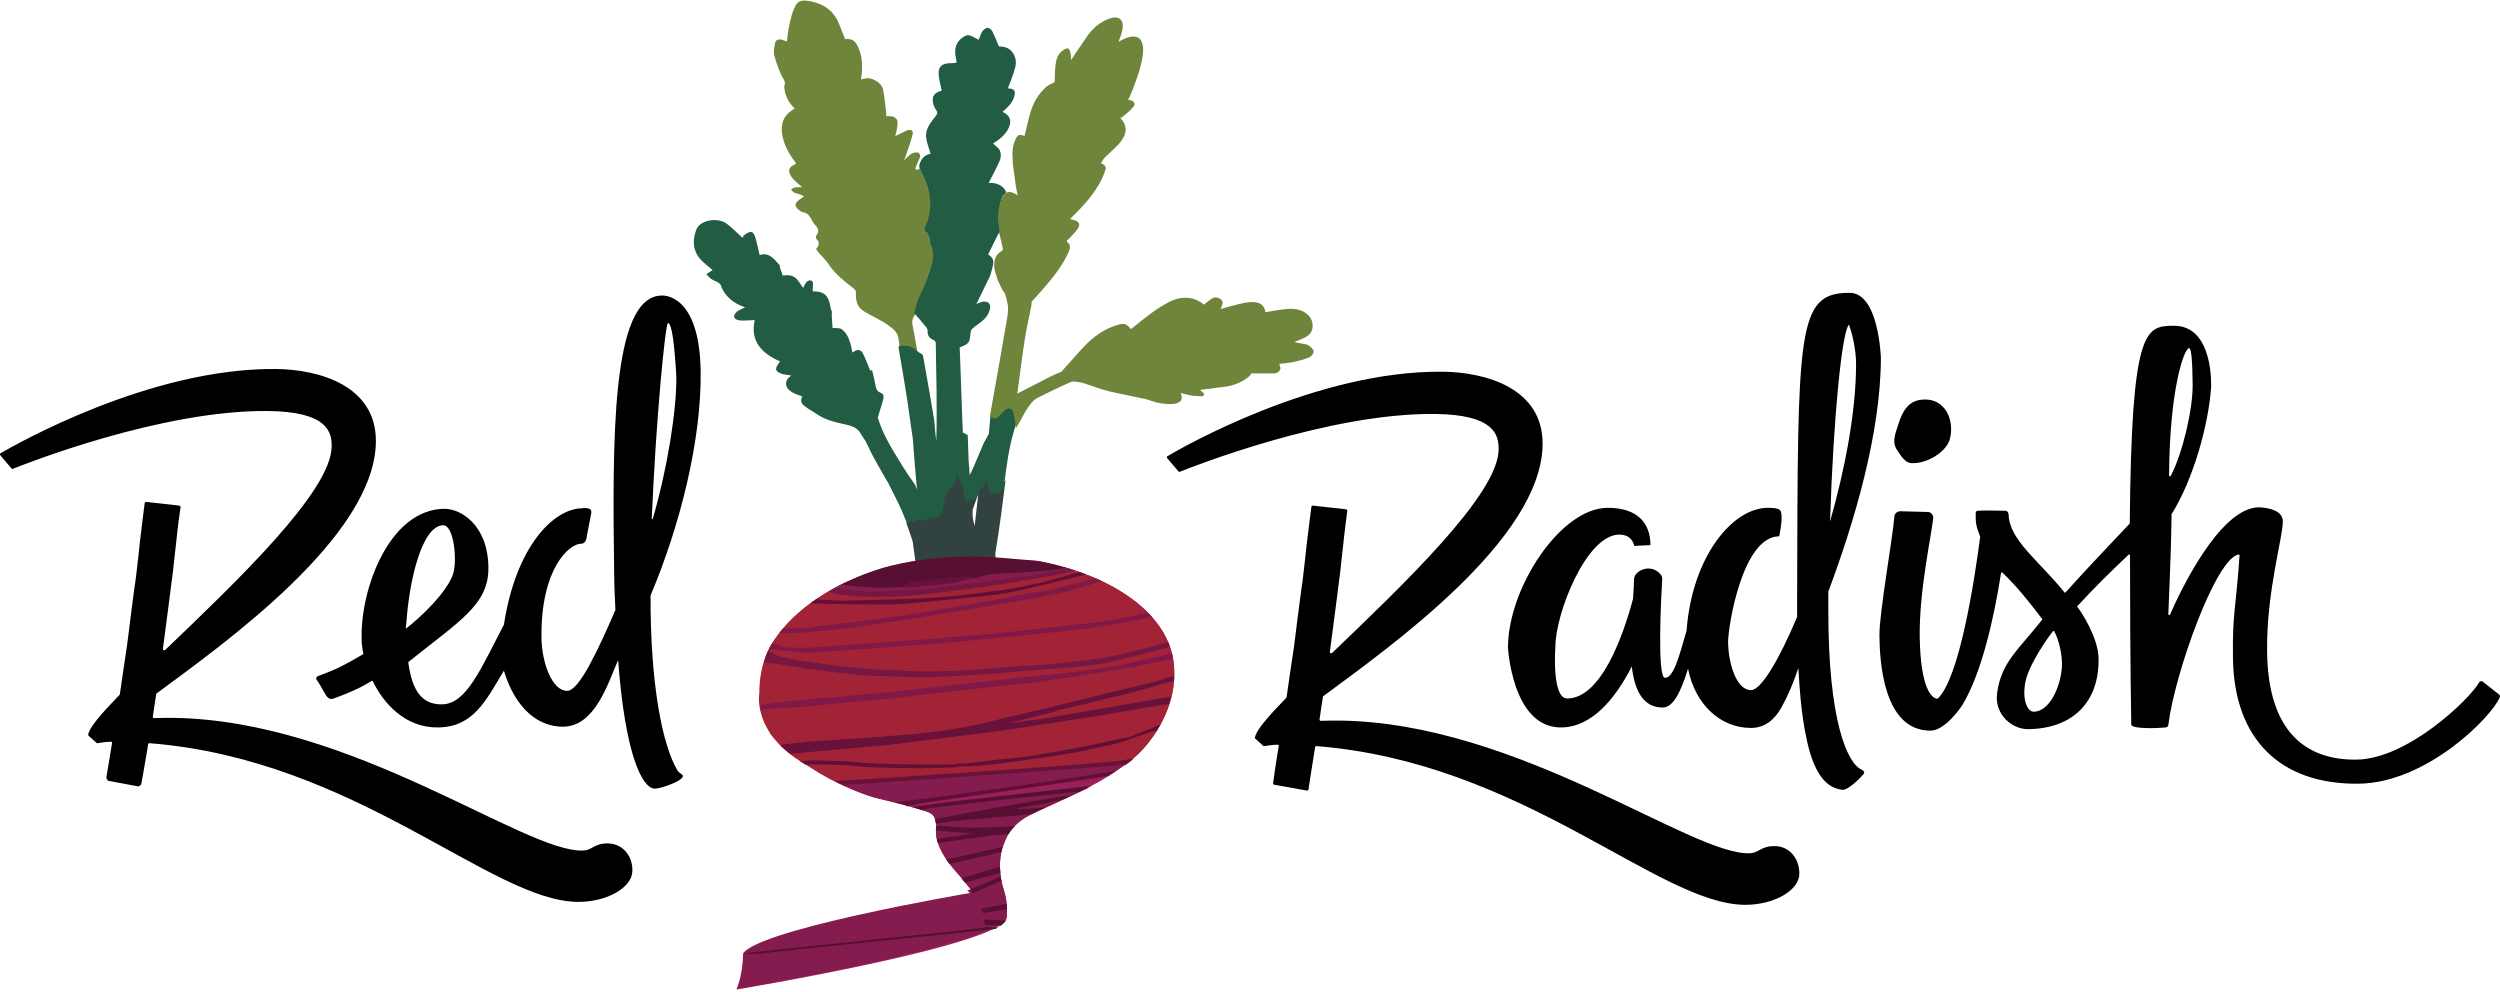 <svg id="Layer_1" xmlns="http://www.w3.org/2000/svg" xmlns:xlink="http://www.w3.org/1999/xlink" viewBox="0 0 1017.6 403.8"><style>.st0{fill:#1c8153}.st1{fill:#1a945b}.st2{fill:#199358}.st3{fill:#1d8857}.st4{fill:#3b313b}.st5{fill:#2d4c43}.st6{fill:#1b754c}.st7{fill:#6e853b}.st8{fill:#324240}.st9{fill:#225c43}.st10,.st11,.st12,.st13,.st14{clip-path:url(#SVGID_2_);fill:#9c1f5d}.st11,.st12,.st13,.st14{fill:#a32336}.st12,.st13,.st14{fill:#841c50}.st13,.st14{fill:#571032}.st14{fill:#68113b}.st15,.st16,.st17,.st18,.st19{clip-path:url(#SVGID_2_);fill:#620f37}.st16,.st17,.st18,.st19{fill:#6f1440}.st17,.st18,.st19{fill:#801947}.st18,.st19{fill:#741742}.st19{fill:#aa2265}</style><path d="M777.8 188.5c6.4.5 14.6-4.6 15.9-9.9 2-7.9-2.2-17-11.6-15.9-5.6.6-7.8 5-9.4 10-1.1 3.6-2.8 7.2-.5 10.5 1.3 2 3.2 5.1 5.6 5.3M247.5 343.3c-5.7-.1-6.3 2.8-10.2 2.9-23.7 1-94-53.2-167.1-54-2.2 0-4.9 0-7.5.1-.3 0-.6-.3-.5-.6.3-1.8.5-3.6.8-5.4.2-1.2.4-2.5.6-3.8 0-.1.1-.3.2-.3 27.2-20.1 88.7-63.7 89.2-102.3.3-23.1-23.4-29.5-40.5-29.7C61 149.6 6.1 181.1.2 184.5c-.3.2-.3.5-.1.8l4.6 5.4c.1.2.4.2.6.1 4.8-1.9 60.4-24 103.9-23.5 24 .3 25.9 8.4 25.8 14.5-.2 18.3-38.8 55-67.8 82.8-.3.3-.9 0-.9-.4 1-7.6 2-15.1 2.9-22.2.4-3.5.9-7 1.3-10.2.3-3.2.7-6.3 1-9.1 1-9.6 1.7-14.4 2-16.3 0-.3-.2-.5-.5-.6l-13.5-1.5c-.3 0-.5.2-.6.4-.2 1.9-.9 6.7-2 16.3-.3 2.8-.6 5.9-1 9.1-.3 3.2-.8 6.6-1.3 10.1-.9 7-1.9 14.4-2.8 21.9-1 6.9-2.1 13.8-3 20.4 0 .1-.1.2-.1.3-7.5 7.7-12.5 13.5-12.8 16.3 0 .2 0 .3.2.4l3.2 2.9c.1.1.3.2.4.1.7-.1 2.8-.5 5.4-.6.3 0 .6.3.5.6 0 .2-.1.4-.1.6-1.6 9.5-1.9 11.5-2.2 13.4 0 .3.5 1.2.7 1.3l12.3 2.3c.3 0 1.1-.6 1.2-.9.3-1.9.8-4.1 2.4-13.7.1-.8.3-1.7.4-2.6 0-.3.3-.4.5-.4 84 6.6 138.9 64.2 174.3 64.6 12.2.1 22.2-6 22.3-12.5.2-6.5-4.2-11.2-9.9-11.3M722.4 344.4c-5.7-.1-6.3 2.8-10.2 2.9-23.7 1-94-53.2-167.1-54-2.2 0-4.9 0-7.5.1-.3 0-.6-.3-.5-.6.3-1.8.5-3.6.8-5.4.2-1.2.4-2.5.6-3.8 0-.1.1-.3.2-.3 27.2-20.1 88.7-63.7 89.2-102.3.3-23.1-23.4-29.5-40.5-29.7-51.5-.6-106.4 30.9-112.2 34.4-.3.2-.3.5-.1.8l4.6 5.4c.1.2.4.2.6.1 4.8-1.9 60.4-24 103.9-23.5 24 .3 25.9 8.4 25.8 14.5-.2 18.3-38.8 55-67.8 82.8-.4.3-.9 0-.9-.4 1-7.6 2-15.1 2.9-22.2.4-3.5.9-7 1.3-10.2.3-3.2.7-6.3 1-9.1 1-9.6 1.7-14.1 1.9-16 0-.3-.2-.5-.5-.6l-13.5-1.5c-.3 0-.5.2-.6.4-.2 1.9-.9 6.4-2 16-.3 2.8-.6 5.9-1 9.1-.3 3.2-.8 6.6-1.3 10.1-.9 7-1.9 14.4-2.8 21.9-1 6.9-2.1 13.8-3 20.4 0 .1-.1.2-.1.3-7.5 7.7-12.5 13.5-12.8 16.3 0 .2 0 .3.2.4l3.2 2.9c.1.1.3.2.4.1.7-.1 2.8-.5 5.4-.6.3 0 .6.3.5.6 0 .2-.1.4-.1.6-1.6 9.5-1.9 12.7-2.2 14.5 0 .3.1.5.4.6l13.4 2.4c.3 0 .5-.1.6-.4.3-1.9.7-5.1 2.3-14.7.1-.8.3-1.7.4-2.6 0-.3.3-.4.5-.4 84 6.6 138.9 64.2 174.3 64.6 12.2.1 22.2-6 22.3-12.5.1-6.6-4.3-11.4-10-11.4"/><path d="M271.9 131.5c2.3-.3 3.3 20.3 3.4 21.8v.2c.1 13.4-3.5 36.7-9.6 57.7-.1.2-.4.2-.4-.1 1.7-40.4 5.5-79.4 6.6-79.6m-91.5 82.3c4.4-.1 5.9 14.9 3.9 20.2-2.7 7.3-12.6 16.9-19.1 21.9-.1.1.2-2.1.2-2.2 1.1-17.1 6.3-39.8 15-39.9m104.8-62.5c-.4-32.5-15.9-31-15.9-31-20.7.3-20 59.6-19.3 114.4.1 6.1.3 8.3.5 13.6-7.1 16.4-14.8 32.9-19.6 32.9-6.1.1-10.4-11.3-10.5-21.8-.3-27.8 11.2-38.1 16.2-38.1 2 0 2.2-2.6 2.3-3.3l1.6-8.2c.4-1.9.6-3.1-3.1-3-.2 0-.4.1-.6.1-11.3.2-26.7 15.1-31.7 47.4-9.3 17.7-15.2 32.3-25.2 32.4-8.3.1-12.2-5.7-13.7-17.1 0-.1 0-.1.1-.2 20.7-16.6 32.7-23.3 32.5-38.4-.2-17.7-11.6-24-18-23.9-22.2.3-33.9 32.2-33.6 52.2 0 2.8.1 3.7.7 6.8 0 .1 0 .1-.1.2-7.4 4.3-10.6 6.1-18.4 8.9-.6.2-.9 1-.5 1.5 2.5 3.6 3.5 6.6 4.9 7.5.5.3 1.2.4 1.8.2 6.5-2.4 10.2-3.9 15.8-7.3.1 0 .2 0 .3.1 4.2 8.8 13.1 19.1 26.6 18.9 14.4-.2 19.4-10.8 26.8-23.1.1-.1 0-.1 0 0 4.9 16.1 14.5 22.9 24.2 22.8 13-.2 18.2-17.8 22.3-27.1 1.1-2.5-1.5 2.5 0 0 2.9 38.8 9.8 51.7 14.6 52.3 2.1.2 8.2-2.1 9.9-3.2 3.9-2.4.6-2.6-.3-4.1-6.3-10.6-11.1-35.5-11-71.3 12.3-29.2 20.7-63.5 20.4-91.1M752.6 132.2c1.1 2.8 3 10 2.9 16.5-.1 19.2-4.5 42.2-10.6 63.6 1.4-43.7 5-78 7.7-80.1m13 13.5s-.8-26.5-12.7-26.5c-21.6-.1-21.1 14.9-21.4 124.8v7.1c-7.5 17.9-14.8 29.8-18.7 29.8-6.7 0-9.4-12.8-9.4-19.5 0-6.7 5.9-43.1 20.8-43.1 0 0 2-9 .3-10.7-.6-.6-2.3-.9-4.9-.9-14.2 0-30.8 19.5-33.1 50-3.1 10.8-5.3 19.2-8.8 19.2-3.3 0-1.5-34.4-1.1-40.3 0-.6-.2-1.3-.6-1.7-.8-1-2.5-2.5-5.1-2.5-2.5 0-5.8 1.8-5.8 4.5 0 2.1-.2 4.8-.4 7.9-3.9 14.6-12.9 40.5-26.8 40.5-6.4 0-4.8-21.1-4.8-21.1 0-13.4 12.6-45.6 26-45.6 4.7 0 5.8 3.3 6 4.3 0 .2.2.3.3.3l6.1-.3c.2 0 .3-.2.3-.3-.1-8.4-5-14.9-17.3-14.9-19.2-.1-40.6 32.5-40.7 56.8 0 0 1.7 32.6 21.5 32.6 12.6 0 22.2-11.7 28.9-24.8 1.1 9.4 4.4 16.7 12.6 16.7 4.3 0 7.4-6.5 10.3-15.8 2.9 14.6 13.2 24.1 25.6 24.1 5.8 0 9.7-3.5 12.4-8.3 2.8-5.1 5-10.3 6.9-16.1.5 8.6 1.1 17.1 2.7 25.6 1.1 5.9 2.5 12.1 5.6 17.2 2.3 3.8 5.3 6.3 9.7 6.8 2 .2 6.7-4.2 8.6-6.5.6-.8-.3-1.5-.8-1.7-5.8-2.5-13.7-19.7-13.6-65.3v-7.2c10.4-27.8 21.3-64.1 21.4-95.1M891.1 141.7c.8 0 1.3 4.7 1.4 14.8.1 9.8-3.9 27.5-8.9 37.2-.2.3-.7.2-.7-.2.2-35.1 6.1-51.8 8.2-51.8m-51.8 127.7c.3 7.7-4.2 20.2-11.5 20.3-2.3 0-4.7-4.1-3.5-11.5 1.1-7.2 9.4-18.9 11.3-21.2.1-.2.4-.2.6 0 .8 1.5 2.8 6.2 3.1 12.4m-51.5 15.5c-.4.2-.7.4-1.1.6-.2 0 .5-.3 1.1-.6m222.7-7.5c-.5-.3-1.1-.1-1.4.4-4.1 7.1-29.2 31.1-49.8 31.4-20.2.3-36.1-10.8-36.5-43.8-.3-24.9 6.5-46.6 6.4-53.3-.1-5.6-9.8-5.6-9.8-5.6-16.1.2-32.5 35.3-36.1 43.7-.2.3-.7.2-.7-.1.2-7.1 1.1-23.7 1.3-39.4v-1.4c8.8-13.9 15.1-36.5 16.1-51.6 0 0 1.3-25.3-15.3-25.1-11.6.1-17.1 1.3-17.8 80.4 0 .1 0 .2-.1.2-9.3 9.9-17.4 18.3-26 27.9-.1.2-.4.2-.5 0-9.9-12.4-22.5-21.3-22.7-31.6 0 0-.1-1.6-1.4-1.6-2.3 0-8.9-.2-11.2 0-.4 0-.8.4-.8.8v1.9c0 3.3.7 4.9 1.8 7.8v.2c-2.3 17.7-8.4 57.3-17.2 65.7-.1.1-.2.1-.3.1-2.2-.2-6.8-4.1-7.1-25.4-.2-18.8 4.7-40.6 5.5-48.1.1-1.3-.9-2.5-2.2-2.5l-11.2-.3c-1.2 0-2.3.9-2.4 2.1-.7 8.7-6.2 39.7-6.1 48.4.1 10 1.4 39 20.9 38.8 5.7-.1 12-9 12.9-10.5 7.9-13.1 12.9-35.7 15.7-53.6 0-.3.4-.4.6-.2 5.8 5.6 10.5 11.4 16.1 18.8.1.1.1.3 0 .4-9.5 12.1-16.6 17.2-18.3 29.8-1.2 9 6.4 14.8 12.6 14.7 18.3-.2 29-11.1 28.7-28.8-.1-8.4-7.2-19.3-8.6-20.9-.1-.1-.1-.3 0-.4 7.6-8.2 12.5-13 20.8-20.9.2-.2.6-.1.6.2 0 17.9.1 43.2.5 68.5 0 .3 0 .6.2.8 1.6 1.5 11 1.1 13.9.8.5-.1.9-.4 1-1 2.5-20.7 19.3-67.9 28.6-69.4.2 0 .4.2.4.4-1.7 23.7-2.9 22.9-2.7 41.7.4 33.3 19.5 51.6 51.2 51.2 27.4-.3 54-26.9 57.4-35.2.2-.4 0-.9-.4-1.2l-6.6-5.2z"/><path class="st0" d="M412.3 63z"/><path class="st1" d="M412.3 63v0"/><path class="st2" d="M373.1 67.8c-.3-.2-.6-.3-.9-.5.2.2.6.4.9.5"/><path class="st3" d="M335.2 126.7v-1 1"/><path class="st4" d="M407.9 195.4c0-.1-.1-.2-.1-.3 0 0 .1 0 .1-.1.1.2.1.3 0 .4"/><path class="st5" d="M371.5 198.2l-.1-.3c0 .1 0 .2.1.3"/><path class="st0" d="M404.1 107.9l-.9 3.3.9-3.3M406.7 94c-.1.1-.2.3-.3.4.1-.2.2-.3.3-.4"/><path class="st6" d="M406.1 112.5c-.1-.1-.1-.2-.1-.3 0 .1.1.2.1.3"/><path class="st7" d="M346.3 74.8c.6.1 1.1-.1 1.7-.3-.6.2-1.2.3-1.7.3M379 99.4c.1-1.7-.4-3.3-1.8-4.6-.4-.4-.5-1.2-.3-1.8.3-1.2 1-2.3 1.3-3.5 1.5-5.9.8-11.5-2.1-17-.7-1.3-1.2-2.7-1.7-4-.3.2-.6.5-1 .7-.3-.2-.6-.3-.9-.5.6-1.4 1.1-2.9 1.8-4.3.5-1 .2-1.9-.7-2.3-.7-.2-1.9.1-2.6.5-1 .6-1.8 1.6-3.1 2.7.4-.8.6-1.2.7-1.6 1-3 2.1-6 2.9-9.1.4-1.5-1-2.2-2.6-1.4-1.4.7-2.8 1.4-4.5 2.2.2-.9.4-1.6.6-2.4.2-.8.2-1.7.3-2.5.3-1.7-.7-3-2.8-3.2h-1.8c0-.6.1-1.1 0-1.5-.4-3-.6-6.1-1.2-9.1-.3-1.7-1.6-3.2-3.5-4.1-1.7-.9-3.5-1-5.5-.2.1-.8.1-1.4.2-1.9.4-4.1.3-8.1-1.7-11.9-1.1-2.2-2.4-2.9-5-2.7-.7-1.8-1.5-3.6-2.2-5.5-1.9-5.2-5.6-8.7-12.1-9.9-3.4-.6-4.9-.4-6.2 2.4-1.1 2.3-1.7 4.8-2.2 7.3-.5 2.2-.7 4.4-1 6.7-.8-.3-1.4-.5-1.9-.7-1.4-.4-2.7 0-2.9 1.3-.3 1.6-.7 3.3-.4 4.8.7 2.8 1.7 5.5 2.9 8.2.7 1.5 2.1 2.8 1.2 4.6-.1.2.1.6.1.9.3 3.1 1.7 5.8 4.2 8.2-4.8 2.6-5.8 6.4-5.1 10.7.7 4.2 2.9 8 5.6 11.5-.2.2-.3.5-.6.6-1.7.7-2.6 1.9-2 3.5.3.9.9 1.7 1.5 2.4 1.1 1.2 2.4 2.2 3.6 3.3-1.1 0-2 0-3 .1-.5.1-1 .5-1.5.8.3.4.6.9 1.1 1.2.7.4 1.6.5 2.4.8.6.2 1.1.5 1.8.8-.9.7-1.6 1.1-2.2 1.6-1.7 1.3-1.7 2.5 0 3.9.5.4 1.1.9 1.7 1 2.2.3 2.9 1.8 3.7 3.3.3.5.5 1 .9 1.4 1.4 1.5 2.5 3 .8 4.8v.1c0 .4-.2.9 0 1.1 1.5 1.4 1.3 2.8 0 4.2 0 .1 0 .1.1.2.2.4.5.7.7 1.1 1.5 1.7 3.2 3.3 4.4 5.1 2.6 4 6.5 6.9 10.3 9.9.4.3.7.9.7 1.4-.1 3 .2 5.9 3.4 7.8 2.5 1.5 5.3 2.8 7.8 4.3 1.6 1 3.2 2.1 4.5 3.4 2 2 1.7 4.5 2.1 6.9 2.6-.3 4.1 1.4 5.9 2.5.5.3 1.1.6 1.6 1-.8-4.3-1.4-8.6-2.3-12.8-.3-1.6.2-2.8 1.1-4.1.7-2.3 1.1-4.8 2.2-6.9 2.2-4.4 3.9-8.8 5-13.4.9-3.2.5-5.7-.7-8.3M414.2 63.4z"/><path class="st8" d="M398.2 201.1c-.5 4.4-1 8.7-1.5 13.1-.2-1.1-.5-2.1-.7-3.2-.2-1.1-.1-2.3-.1-3.5.8-2.2 1.5-4.3 2.3-6.4m11.1-5.6c-.6.7-1.2 1.4-1.9 2-.1.1-.2.1-.2.2.1-.6.2-1.2.2-1.8-.6.6-1.2 1.3-1.9 1.9-.3-.3-.5-.7-.7-1.2-.3-1.1-.4-2.3-.8-3.3-.2-.6-.8-1.2-1.3-1.7-.4.4-.8.8-1.1 1.3-.3-.3-.6-.7-.8-1-.6.7-1.3 1.3-1.8 2.1-.3.4-.2 1-.3 1.5l-.3 3c-.2.6-.5 1.2-.8 1.7-.3.6-1 1.4-1.5 1.4h-.1c.7-2 1.4-4.1 2.2-6.1-.4.5-.8.9-1.1 1.4-.6 1.2-.9 2.5-1.5 3.6-.1.2-.2.3-.3.5-.3-.3-.5-.6-.7-.9-.3-.6-.5-1.3-.4-2 .5-3.5-2-6.1-2.9-9.2 0-.2-.3-.2-1-.6-.3.7-.5 1.3-.7 1.9-.1-.3-.3-.7-.4-1-.1-.2-.3-.2-1-.6-.6 1.7-1.2 3.2-1.8 4.7-.4 1-.7 2.5-1.5 3-2.4 1.6-2.6 4.2-3 6.4-.4 2.1-.6 4.1-1.4 6.1-.2.4-.3.7-.6.9h-.1c-1-.4-1.5-.3-1.9.5-.1 0-.1 0-.2-.1-1-.4-1.5-.2-2 .5-.3-.3-.6-.6-.8-.9-.5.4-1 .7-1.5 1.1-.2-.2-.4-.5-.6-.7-1.4 1-2.6 1.9-3.9 2.7.9 2.5 1.8 5.1 2.6 7.6.4 2.9.8 5.8 1.2 8.8 3.1-.5 6.3-1 9.4-1.3 2.3-.2 4.7-.1 7.1-.1 3.1 0 6.2.1 9.3.1.7 0 1.4.1 2 .2 1.1.3 1.9.4 2.2-.4 1.3.3 2.8.8 2.5-1.2-.1-.5-.1-1.7.1-2.2 1.6-9.8 2.8-19.3 4-28.8"/><path class="st9" d="M370.2 194.3c-1-1.6-1.9-3.1-2.9-4.7-3.9-6.3-7.9-12.6-10-19.6.3-.9.5-1.8.8-2.7.5-1.7 1.1-3.4 1.5-5.2.2-1 0-1.8-1.3-2.3-1-.4-1.6-1.2-1.8-2.3-.4-2.3-1-4.5-1.5-6.8-.3 0-.5.1-.8.1-.9-2.1-1.7-4.3-2.7-6.4-1-2.3-2.4-2.5-4.5-.9-.3-1.2-.5-2.3-.8-3.5-.4-1.2-.7-2.4-1.4-3.5-.6-1-1.4-2-2.4-2.6-.9-.5-2.2-.3-3.5-.4-.1-.6-.2-3.3-.3-4.1 0-.3-.1-.4 0-2.8-.4 0-.5-1.6-.9-3.2-.8-3.2-2.4-4.9-6.9-4.8 0-1.4.2-2.3.1-3.6 0-.4-.7-.9-1.1-.9-.5 0-1.3.4-1.6.8-.6.7-.9 1.7-1.3 2.3-1-1.3-1.7-2.8-2.9-3.9-1.3-1.3-3.5-1.5-5.4-1.1-.3-1.5-1.3-2.9-1.2-4.2-2.8-3.2-4.6-5.3-8.2-4.2-.6-2.5-1.1-5.1-1.9-7.6-.2-.7-.9-1.8-1.6-1.8-.8-.1-1.8.6-2.5 1.1-.6.4-.8 1-1 1.3-2.1-1.9-4-3.9-6.2-5.6-3.7-2.9-10.9-1.7-12.5 2.1-1.6 4-1.7 8.2 1.3 11.9 1.5 1.8 3.6 3.2 5.3 4.8-.1 0-.2 0-.3.1-.8.5-1.5 1-2.3 1.5.6.6 1.1 1.2 1.8 1.8 1.5 1.2 4.1 1.3 4.4 3.6 1.8 3.9 5 6.6 9.6 8.1-1.1.5-2.1 1-3 1.5-.2.2-.5.4-.7.6-1.4 1.5-.9 2.9 1.4 3.2 1.3.2 2.6 0 3.9 0 .8 0 1.6-.1 2.3-.1-1.9 8.3 2.6 13.5 10.3 16.8-.6 1-1.5 2-1.6 2.9-.1 1.3 1.4 1.9 2.8 2.3 1 .2 2 .3 3 .5h.4c-2.9 2-2.9 4.9.2 6.8 1.3.8 2.9 1.2 4.3 1.8-.9 1.4-.6 2.8.9 3.9 1.5 1.2 3.3 2.1 4.9 3.2 3.1 2.2 6.8 3.2 10.5 4 3.1.7 6.2 1.3 7.6 4.3.5.9 1.2 1.8 1.8 2.7 1.4 2.9 2.8 5.9 4.4 8.7 2.1 3.8 4.4 7.6 6.6 11.4.3-.8.8-1.5 1.1-2.3.4.6.7 1.2 1.1 1.9.5-1.2 1.3-2.4 1.6-3.6.1-.4.3-.7.5-.9.1 0 .3 0 .4-.1l-.1-.1c.7-.3 1.6-.1 2.3-.2"/><path class="st1" d="M414.2 63.4v0"/><path class="st2" d="M375.2 68.2c-.3-.2-.6-.3-.9-.5.3.2.6.3.9.5"/><path class="st4" d="M409.3 195c0-.1-.1-.2-.1-.3 0 0 .1 0 .1-.1.1.2.1.3 0 .4"/><path class="st5" d="M373.6 197.7c0-.1-.1-.2-.1-.3 0 .1.1.2.1.3"/><path class="st9" d="M372 179.3c.5.3 1 .6 1.7 1v-.5.5c-.7-.4-1.2-.7-1.7-1m7.6-4c-.3.1-.7.1-.9.2.2 0 .5-.1.9-.2m34.6-9.3c-.4-.9-1.6-1.1-2.6-.5-.6-.3-1.5-.2-2.2.4-.6.6-1.3 1.1-1.8 1.8-.5.6-.9 1-1.2 1.3-.3-.1-.7-.2-1.2-.4 0 .3 0 .5-.1.8-.4-.1-1-.3-1.9-.6-.2 2.6-.5 5.2-.7 7.8-.7 1.2-1.3 2.4-2 3.6-1.5 3.4-2.9 6.9-4.4 10.3-.4 1-.9 1.9-1.4 2.9-.1-1.8-.2-3.6-.4-5.3-.1-3.7-.3-7.3-.4-11-.7-.4-1.4-.7-2-1.1-.4-11-.8-22-1.2-33.1 0-.5-.1-1-.1-1.5 4.4-1.5 4.1-2.5 4.5-6.3.1-.5.4-1.2.9-1.5 1.6-1.4 3.6-2.5 5-4.1 1-1.1 1.7-2.5 2-3.9.5-2.3-1.5-3.5-4-2.5-.6.2-1.2.5-1.6.7 1.8-3.8 3.8-7.7 5.7-11.7l.9-3.3c.7-2.7.3-4-1.8-5.2 1.4-2.8 2.7-5.6 4.1-8.3.1-.1.2-.3.3-.4l.7-.6c0-.8-.1-1.4-.1-2.3-.1-4.3-.7-7.6.6-11.5.3-.9 1.2-1.5 1.8-2.3-1.3-2.9-4.3-4-7.2-3.7 1.5-3 3.3-6.1 4.6-9.3.5-1.2.5-2.7 0-3.9-.5-1.1-1.8-1.9-2.8-2.9 2.6-1.6 5.1-3.5 6.4-6.4 1.3-2.9.6-4.9-2.5-6.5 2.3-2 4.4-4 4.9-6.9.3-1.7-.3-2.5-2.4-2.6-.1 0-.2 0-.4-.1.1-.1.1-.2.2-.3 1-2.8 2.2-5.5 2.9-8.4.5-2.2.1-4.5-1.6-6.4-1.4-1.6-3.4-1.9-5.1-1.9-.9-2.2-1.7-4.2-2.7-6.2-.3-.6-1.3-1.4-1.9-1.4-.8.1-1.7.8-2.1 1.4-.7 1-1 2.3-1.5 3.5-.9-.4-1.7-.9-2.5-1.3-1.2-.7-2.3-.8-3.5 0-2.4 1.4-3.5 3.4-3.6 5.8-.1 1.5.4 3.1.6 4.8-.6.1-1.2.2-1.8.2-4.1-.1-5.9 1.4-5.5 4.9.2 2.1.8 4.2 1.2 6.3-2.9.7-4.1 2.3-3.5 5 .2 1 .6 2 1.2 2.8.7.9.6 1.6-.1 2.5-2.1 2.7-4.4 5.4-3.9 8.9.3 2.2 1.2 4.4 1.8 6.5-2.5.4-4.2 2.2-4.7 5.2.6 1.4 1 2.8 1.7 4.1 2.9 5.5 3.6 11.2 2.1 17.1-.3 1.2-1 2.3-1.4 3.5-.2.6-.1 1.4.3 1.8 1.4 1.4 2 2.9 1.8 4.6 1.2 2.6 1.6 5.1.9 8-1.2 4.7-2.9 9.1-5.1 13.5-1.1 2.2-1.5 4.6-2.3 7 1.7 2 3.4 3.9 5 5.9.3.4.5.9.5 1.4-.2 1.6.6 2.9 2.2 3.6.9.4 1.1.8 1.1 1.6.2 13.2.6 26.5.2 39.7-.2-1.5-.3-3-.5-4.6h-.2.2c-.1-1.5-.2-2.9-.4-4.4-1.4-8.4-2.9-16.9-4.4-25.3-.1-.3-.2-.7-.3-1-.5-.3-1.1-.6-1.6-1-1.8-1.1-3.2-2.9-5.9-2.5 0 .1-.7-.2-.7-.1-.6-.2-.6.1-1.5.2v.9c1.2 7 2.4 14 3.5 21.1.8 5.4 1.5 10.7 2.3 16.1.1 1.5.2 2.9.3 4.4.4 4.4.7 8.8 1.1 13.2v.1c0 .2 0 .4.1.6.1.7.1 1 .3 2l-.1-.2c-1.3-3.2-3.4-5-4.9-7.7-.8.2-1.8.1-2.5.6-1.1.1-2.3-.3-2.7 1.3-.3 1.3-.8 2.5-1.4 3.7.7 1.3 1.2 2.6 1.9 3.9 1.1 2.2 2.3 4.5 3.3 6.8.7 1.8 1.5 3.6 2.2 5.4.6-.4 1.3-.8 1.9-1.1.1.2.2.4.3.7.7-.4 1.5-.9 2.2-1.4l.3.3c.7.5 1.5.7 2-.1.1-.1.1-.2.2-.3.7.5 1.4.6 1.9-.2 0 0 0-.1.1-.1.9.3 1.6.1 2.2-.4 1.2.4 2-.1 2.6-1.1.9-1.7 1-3.4 1.4-5.2.4-1.9.5-4.1 2.9-5.5.8-.4 1-1.7 1.4-2.6.3-.7.7-1.5 1-2.3 1.1 2.3 3 4.4 2.6 7.2-.1.5.1 1.2.4 1.7.3.5 1 1.2 1.5 1.2.4 0 .9-.4 1.2-.8.3.2.5.4.8.4.4 0 1.1-.7 1.4-1.2.6-1 1-2.1 1.5-3.1.3-.5.7-.8 1.1-1.2.1 0 .3 0 .4.1.1-.4 0-.9.3-1.3.2-.2.4-.4.5-.6.2.2.4.5.5.7.4.9.4 1.9.8 2.9.4 1.1 1.3 1.7 2.6.8.1 0 .1-.1.2-.1.4.3 1 .2 1.8-.3.7-.5.8-1.1 1.4-1.7.1-.2.1-.4.1-.6 0-.1-.1-.1-.1-.2 0 0 .1 0 .1-.1.9-7.4 1.9-15 4-22.2.6-2.1 1.4-4.1 1.8-6.2.4-1 .2-2.1-.3-3.2"/><path class="st0" d="M408.6 94.2c-.1.1-.2.3-.3.4.1-.1.2-.3.3-.4"/><path class="st6" d="M408.1 112.6c-.1-.1-.1-.2-.1-.3 0 .1 0 .2.1.3"/><defs><path id="SVGID_1_" d="M387.6 226.1c-45.7 3.1-81.2 29-79.3 58 1.3 19.4 23.6 35 51.9 42.3l15.2 4.8s2.9.7 4.1 2.2c0 0 1.8 2.7 1.1 6.3-.7 3.6 2.9 9.7 4.5 11.9 1.6 2.2 9.6 11.9 9.6 11.9s-92.4 15.7-92.7 25.8c-.3 10.1-2.7 14.6-2.7 14.6s109.3-18.4 110.4-30.1c0 0 .8-5.9-1.1-11.5-1.9-5.6-2.2-12.9-.3-18 1.9-5.1 5.9-9.4 12.6-12.2 25.7-10.9 34.4-18.1 34.5-18.1 0 0-.2 0-.5.1 15.6-11.2 24.1-26.7 23-42.7-1.8-26.6-37.9-44.9-79.2-45.4-3.6-.3-7.3-.2-11.1.1"/></defs><clipPath id="SVGID_2_"><use xlink:href="#SVGID_1_" overflow="visible"/></clipPath><path class="st10" d="M436 323.6c14.6-5.5 26.7-16.1 27-16.4.3-.3 15.3-13.9 15.5-34.7 0 0 .3-12.2-5.7-20.2s-27.8-22.8-51.8-24c-24-1.2-27.2-.3-29.4-.3-1.3 0-39.3-.7-59.3 14.1 0 0-6.9 3.3-17.5 18.8 0 0-11.6 17.6-1.1 37.9 0 0 14.1 17.1 42.2 25.9 0 0 18.5 4.3 22.8 6.3 0 0 2.7 1.3 2.4 6.5 0 0-1.9 7.3 9.9 19.4 11.8 12.1.2.2.2.2s9.1 10.4 9.6 17.3c0 0-96.8 19.9-101.1 28.4 0 0 109.6-18.2 110.5-29.6.9-11.4-1.4-9.8-2.6-20 0 0-1.8-14.3 10.1-20.7"/><path class="st11" d="M326.8 246.2s-18 13.1-17.7 35.9c0 0-3.3 16.4 18.7 29l15.7 8.5 113.1-7.5s18.9-10.2 21.7-36.8c0 0 2.3-20.8-12.9-30 0 0-10.5-9.3-25.2-12.9-14.8-3.6-107.2 9-107.2 9l-6.2 4.8z"/><path class="st12" d="M458.4 311c-1.4 1-3.1 2.1-4.6 3.1-.1 0-1.4.2-1.6.2-.4 0-.8-.1-1.2 0-7.5 1.2-15.1 2.5-22.6 3.5l-49.5 6.9c-4.8.7-9.6 1.2-14.4 1.8v.2l4.4 1c-5-1.3-10.1-2.3-15-3.8-3.6-1.1-6.9-2.8-10.4-4.2.6-.1 1.2-.3 1.8-.3 12.2-.8 24.4-1.7 36.6-2.5 9.8-.7 19.6-1.4 29.3-2.1 14.1-1 28.2-2.1 42.3-3.1 1.1-.1 2.2-.2 3.2-.3"/><path class="st13" d="M413.5 329.3h.1s0-.1-.1-.1-.1.1-.2.1c.1-.1.1-.1.2 0"/><path class="st14" d="M340 318.1c.9-.2 1.8-.4 2.7-.4 11.1-.7 22.1-1.3 33.2-2.1 15.5-1 31-2.1 46.5-3.2 9.9-.7 19.7-1.5 29.5-2.3 1.8-.1 3.6-.5 5.5-.7.9-.1 3.6-.8 4.2-.6-.7.5-2.6 2-3.3 2.5-1.1.1-3.4.3-4.5.4-14.1 1-28.2 2.1-42.3 3.1-9.8.7-19.6 1.4-29.3 2.1-12.2.8-24.4 1.7-36.6 2.5-.6 0-1.2.2-1.8.3-1.4-.6-2.6-1.1-3.8-1.6"/><path class="st15" d="M368.4 327.7l-3.8-1v-.2l14.4-1.8c16.5-2.3 33-4.5 49.4-6.9 7.6-1.1 15.1-2.4 22.6-3.5.4-.1 2.8-.5 3.2-.4l-3.1 2c-.7 0-3.7.6-4.4.7l-70.5 10.2c-2.2.3-4.6 1-6.7 1.4-.3-.1-.3-.1-.7-.2"/><path class="st15" d="M452.3 314.3c.1 0 .2-.1.4-.1-.2 0-.3 0-.4.1"/><path class="st10" d="M470.1 297.8c.1-.1.2-.3.4-.4-.2.1-.3.3-.4.4"/><path class="st12" d="M433.9 231c-1.6.3-3.2.8-4.9.9-5.4.5-10.8.8-16.2 1.2-3.2.2-6.4.2-9.6.6-2.3.3-4.6 1-6.9 1.6-2.7.7-5.4 1.7-8.1 2.1-4.9.7-9.9 1.1-14.9 1.6-.4 0-.9.2-1.3.3-1.6-.1-3.3-.2-4.9-.3-9.3.7-18.4-.2-27.6-1.4-1.1.6-2.3 1.2-3.4 1.8 5.5 1.5 11.2 2.1 16.9 2.3 6.6-.3 13.2-.5 19.8-.8 10.1-1.3 20.2-2.5 30.3-3.8 1.9-.2 3.7-.6 5.6-.9 2.3-.2 4.6-.5 6.9-.7 3.7-.7 7.5-1.4 11.2-2.1 3.1-.6 6.1-1.1 9.2-1.7-.8-.3-1.4-.5-2.1-.7"/><path class="st14" d="M396.4 235.3c-2.7.7-5.4 1.7-8.1 2.1-4.9.7-9.9 1.1-14.9 1.6-.4 0-.9.2-1.3.3-1.6-.1-3.3-.2-4.9-.3.2-.4.5-.7.8-1.2-.7 0-1.3-.1-1.9-.1v-.3c1.1-.1 2.1-.2 3.2-.3 7.8-.8 15.6-1.7 23.4-2.4 1.1-.3 2.4.3 3.7.6"/><path class="st16" d="M404.1 230.5c-2 1.8-4.5 1.8-6.9 2l-15 1.5c-.3 0-.6 0-1-.3 7.7-1 15.3-2.1 22.9-3.2M380.3 234.2c-.3 0-.6.1-.9.1v-.3c.3 0 .6-.1 1-.1-.1.1-.1.2-.1.3"/><path class="st17" d="M354 233.3c.2 0 .3.1.5.1v.1c-.2 0-.4-.1-.5-.1-.1 0 0 0 0-.1"/><path class="st16" d="M392.8 311c-.4 0-.7.1-1.1.1.4-.1.7-.1 1.1-.1"/><path class="st11" d="M408 295.1c-.1 0-.3.1 0 0-.3 0-.2 0 0 0zM408 295.1c.1-.1.3-.1.4-.2v.2h-.4z"/><path class="st18" d="M413.5 329.3s-.1 0-.1-.1c0 0 .1-.1.2-.1 0 0 0 .1.1.1-.2 0-.2 0-.2.1"/><path class="st13" d="M415.4 328l.1-.1s0-.1-.1-.1c0 0-.1.1-.2.1.1.1.1.1.2.1"/><path class="st15" d="M328.5 245.1c0-.1.1-.1 0 0zM328.9 244.8c.1 0 .1 0 0 0z"/><path class="st15" d="M444.2 233.4c-.5-.2-1.8-.7-2.3-.9-.4 0-1 0-1.4.1-5.2 1.3-7.1 2-12.3 3.3.1.1-2.6.7-2.5.8-.5.1-1 .2-1.5.4-5.1 1-10.1 2.2-15.2 2.9-9.3 1.3-18.6 2.5-28 3.2-9.8.7-19.7.8-29.5 1.1-2.9.1-5.7.1-8.6.2-3-.1-5.9-.3-8.9-.4-1.5 0-2.5-.9-4-.8-.1 0-.8.8-1 .8-.1.1-.5.4-.6.5-.1.2-.5.3-.6.5.5.1 1.6.5 2 .5l12.5.3c3.3 0 6.5.1 9.8.1 3.6 0 7.2.1 10.8.1 2.9-.2 5.8-.3 8.7-.6 10.4-1 20.9-2 31.3-3.1 2.8-.3 5.6-.8 8.4-1.2.2-.1.4-.2.6-.2 4.1-.9 8.2-1.8 12.2-2.8 5.6-1.3 11.3-2.7 17.1-4.1.2-.1.5-.2.8-.4-.1 0 .5-.1.4-.1.4-.1.2-.1.6-.2.4.2 1 .2 1.2 0"/><path class="st13" d="M436 322.8l.1-.3.2.2c-.1.1-.2.1-.3.1"/><path class="st15" d="M454 313.1c.1 0 .2 0 .4-.1-.2.1-.3.1-.4.1"/><path class="st19" d="M340.6 285c-.5 0-.9.1-1.4.1.4-1.1.9-.8 1.4-.1M338.1 285.1c-.4 0-.7.1-1.1.1.4 0 .7 0 1.1-.1"/><path class="st15" d="M348.2 310.2c-5.4-.5-10.9-.5-16.4-.7-1.6 0-4.6.2-6.2.3.5.4 1.7 1 2.3 1.4.6.1 1.9-.1 2.5-.1 4.7.1 9.3.1 14 .3 2.6.1 5.3.7 7.9.8 7.6.3 15.2.5 22.8.5 4.8 0 9.6-.3 14.5-.4.1-.4.2-.9.3-1.3-1.8.1-3.6.2-5.4.2-12.1-.1-24.2.1-36.3-1"/><path class="st15" d="M471.4 295.3c-3.3 1.3-6.7 2.7-10 4-.5.2-1 .5-1.6.6-6.1 1.3-12.2 2.7-18.3 3.9-5.3 1.1-10.6 1.9-16 2.9-3.1.5-6.1 1-9.2 1.5l-9.3.9c-4.6.5-9.1 1.1-13.7 1.6-.4 0-.7.1-1.1.1-.8 0-1.6-.1-2.4-.1-.1.4-.2.9-.3 1.3 2.9-.1 5.9 0 8.8-.3 6.3-.6 12.7-1.4 19-2.3 4.1-.5 8.2-1.2 12.3-1.8 3-.5 6-.9 9-1.5 5.4-1.1 10.8-2.3 16.2-3.5 4.6-1.6 9.1-3.1 13.7-4.7.6-.2 1.6-.3 2.2-.5l.1-.1c.2-.3 0-.1.2-.3.4-.7.9-1.6 1.4-2.4-.3.5-.7.6-1 .7"/><path class="st14" d="M432 288.7c.7-.1 1.4-.2 2-.3 8.1-1.9 16.1-3.9 24.2-5.9.3-.1.7-.1 1-.2 6.2-1.7 12.6-3.5 18.8-5.3 0-.5.2-1.3.2-1.8 0 .1-.6.1-.7.1-.8.1-1.6.3-2.4.6-.3.1-.7.2-1 .3-.6.2-1.3.4-1.9.6-.8.2-1.6.5-2.3.7-3.9 1-7.8 1.9-11.7 2.8-5.8 1.4-11.6 2.9-17.3 4.3-2.8.7-5.7 1.4-8.5 2.1-4.8 1.2-9.5 2.3-14.3 3.4l-11.4 2.7c-4.2 1-8.5 2.1-12.8 2.9-10.8 2.1-21.7 3.3-32.6 3.9-.3.1-.7.1-1 .2-10.8.7-21.7 1.4-32.5 2.2l-2.7.3c-1.1.1-8.1.8-7.4 1.1 1.3 1.3 2.7 2.4 4 3.5 2.2-.2 4.5-.5 6.7-.7 8.6-.8 17.1-1.5 25.7-2.3 2-.2 4.1-.4 6.1-.5 4.6-.6 9.1-1.1 13.7-1.7 7.5-1 15.1-1.9 22.6-2.9.8-.1 1.6-.1 2.4-.2 5.1-.7 10.1-1.4 15.2-2.1 2.7-.4 5.3-.9 8-1.3 8.7-1.3 17.4-2.7 26.1-4 6.1-1.1 12.3-2.1 18.4-3.2.7-.1 1.5-.2 2.2-.3 2.1-.4 4.8-.8 6.9-1.1.1-.6.4-1 .5-1.6-.1 0 .1-.3.2-.7l.2-.7c-.5 0-2 .3-2.5.4-6.6 1.1-13.1 2.2-19.7 3.4-10.3 1.8-20.6 3.5-30.9 5.3-4.4.5-8.7 1.1-13.1 1.7 5.9-1.5 11.8-2.9 17.7-4.4.8-.2 1.5-.5 2.3-.8"/><path class="st17" d="M478 265.9c-.3 0-1.8.3-2.1.3-7.3 1.6-14.6 3.5-22 4.9-7.9 1.4-15.9 2.2-23.9 3.3h-1.5c-8.5.9-16.9 1.7-25.4 2.7-14.4 1.6-28.8 3.3-43.2 4.8-6.2.6-12.4 1.1-18.5 1.7-.5 0-.9.1-1.4.1-.4 0-.7.1-1.1.1-.4 0-.7.1-1.1.1-2.5.2-5 .4-7.5.5-.5.1-1.1.2-1.6.3-1.4.1-2.9.3-4.3.4-1.4.1-2.9.1-4.3.4-1.6.3-2.5.2-4 .5-.7.1-1.7.1-2.4.3-.9.3-1.8.2-2.5.4-.9.3-.8.3-1.8.4.1.6.1 1.2.2 1.8 2.1-.2 4.2-.4 6.3-.7h1.3c3.7-.2 7.3-.4 11-.6 3.8-.4 7.6-.8 11.3-1.1 7-.7 13.9-1.3 20.9-2h1.2c3.4-.4 6.8-.8 10.3-1.3 1.5-.2 2.9-.3 4.4-.5 10.2-1.1 20.3-2.3 30.5-3.4 6.5-.7 13.1-1.4 19.7-2.1.6-.1 1.1-.2 1.7-.4 0-.2.5 0 .5-.2 1-.3 1.8-.2 1.8-.2.6-.1 1-.1 1.6-.2 4.4-.5 6.9-1.1 11.3-1.8 6.6-1 13.2-2.1 19.8-3.2 4.7-1.1 10.7-2.3 15.5-3.4-.5-.6-.7-1.3-.7-1.9"/><path class="st18" d="M419.1 271.7c0-.2 0-.3-.1-.5 0 .2 0 .4.1.5m58.3-8.8c-.2-.5-.3-1.5-.5-2-3.9 1.1-7.5 2.1-11.4 3.2-.3.1-.5.2-.8.2-5.2 1.2-10.5 2.6-15.8 3.5-6.4 1-12.9 1.6-19.3 2.3-3.5.4-7.1.6-10.6.9-2.6.1-5.3.2-7.9.4-14.1 1.4-28.2 2.3-42.3 1.7-1.4-.1-2.9-.2-4.3-.4-2.9-.1-5.7 0-8.5-.2-6.4-.6-12.8-1.1-19.1-2-5.4-.7-9.6-1.4-15-2.3-1.1-.2-4.9-1.1-5.4-1.3-.7-.1-3.1-1.9-3.9-2-.5 1.2-1.2 3.3-1.5 4.2-.3.8 3.1 1 6.7 1.3.8.3 1.7.3 2.5.4 2.8.5 5.6 1 8.5 1.5.6 0 1.2.1 1.8.1l1.7.3c.7.1 1.4.1 2.1.2.8.1 1.6.3 2.4.4l14.2 1.6c1.3.1 2.6.1 3.9.2h1.6c7.9.2 15.8.8 23.6.5 9.8-.3 19.6-1.2 29.3-1.8 2.6-.2 5.3-.6 7.9-.8.9 0 1.7-.1 2.6-.1 8.3-.7 16.7-1.1 25-2.2 6.3-.9 12.4-2.7 18.6-4 0-.2-.1-.3-.1-.5 0 .2.1.3.1.5.6-.1 1.1-.2 1.7-.4l11.1-3"/><path class="st19" d="M340.4 284.2c-.4 0-.7.1-1.1.1.4-.1.8-.1 1.1-.1"/><path class="st17" d="M471.7 250.7c-.3-.4-1.4-1.4-1.6-1.8-5.5 1-14 2.9-19.5 3.9l-5.4.6c-12.9 1.4-25.8 2.9-38.7 4.3-6.8.7-13.7 1.1-20.6 1.7l-2.5.2c-.5.1-1 .3-1.5.3-8.2.6-16.5 1.1-24.7 1.7-9.2.7-18.4 1.3-27.6 2-1.2.1-2.5 0-3.7 0-2.2-.1-4.5.3-6.6-.3-.9-.2-1.7-.2-2.5-.6-.5-.2-1-.5-1.5-.7-.3-.1-.8-.3-1.1-.3-.1.4-1.2 2.3-1.3 2.7 3.6-.2 13.5 1.5 17.1 1.3 13-.9 26-1.8 39-2.8l12.6-.9c4.9-.5 9.8-.9 14.7-1.4 12.4-1.2 24.9-2.5 37.3-3.7 3.6-.4 7.1-.8 10.7-1.2.7-.2 1.4-.3 2.1-.5 1.7-.2 3.4-.4 5-.7 2.7-.5 5.5-1 8.2-1.5 2.7-.5 5.4-1 8.1-1.6.8-.2 1.7-.3 2.5-.5.3 0 .9-.1 1.5-.2M450.7 236c-.2-.4-2.9-.8-3-1.2-4 1.4-20.4 5.4-24.3 6-3.4.5-6.9 1.1-10.3 1.7-3.9.8-7.8 1.6-11.8 2.3-10.7 1.9-21.4 3.7-32 5.5-3.1.5-6.3.8-9.4 1.2-.3.1-.5.3-.8.3-8.7 1-17.5 2.1-26.2 3.1-1.9.2-3.9.5-5.8.7 0 .1-1.6 0-1.7 0-.6 0-1.2 0-1.8.1-1 0-2 .1-3 .1s-2-.1-3 0c-.3.5-1 1.5-1.4 2 2.3-.2 5.9 0 8.2-.2.6 0 1.3.1 1.9 0 7.8-.8 15.7-1.6 23.5-2.4.5-.1 1-.3 1.5-.3 12.9-2 25.8-4 38.7-6.1 6.5-1.1 13.1-2.3 19.6-3.4 3.4-.6 6.9-1.1 10.3-1.7 3.8-.7 7.5-1.4 11.3-2.2.8-.2 1.7-.4 2.5-.6 0-.1 5.9-1.6 5.8-1.7.7-.1 10.5-3 11.2-3.2"/><path class="st12" d="M435.7 230.3c-1.6.3-3.2.8-4.9.9-5.4.5-10.7.8-16.1 1.2-3.2.2-6.4.2-9.6.6-2.3.3-4.5 1-6.8 1.5-2.7.7-5.3 1.7-8.1 2.1-4.9.7-9.9 1.1-14.8 1.6-.4 0-.9.2-1.3.3-1.6-.1-3.3-.2-4.9-.3-9.2.7-18.3-.2-27.4-1.4-1.1.6-2.3 1.2-3.4 1.8 5.5 1.5 11.1 2 16.8 2.2 6.6-.3 13.1-.5 19.7-.8 10-1.2 20.1-2.5 30.1-3.7 1.9-.2 3.7-.6 5.6-.9 2.3-.2 4.6-.5 6.8-.7l11.1-2.1c3-.6 6.1-1.1 9.1-1.7-.6-.2-1.3-.4-1.9-.6"/><path class="st14" d="M395.9 235.2c-2.7.7-5.3 1.7-8.1 2.1-4.9.7-9.9 1.1-14.8 1.6-.5 0-.9.2-1.3.3-1.6-.1-3.3-.2-4.9-.3.2-.3.5-.7.8-1.2-.7 0-1.3-.1-1.9-.1 0-.1 0-.2-.1-.3 1.1-.1 2.1-.2 3.2-.3 7.8-.8 15.5-1.7 23.2-2.4 1.3-.2 2.6.4 3.9.6"/><path class="st16" d="M406.1 229.8c-2 1.8-4.4 1.8-6.8 2-5 .5-9.9 1-14.9 1.5-.3 0-.6 0-1-.3 7.5-1 15.1-2.1 22.7-3.2M382.4 233.5c-.3 0-.6.1-.9.1v-.3c.3 0 .6-.1.9-.1v.3M394.8 309.8c-.4 0-.7.1-1.1.1.4 0 .8 0 1.1-.1"/><path class="st18" d="M415.4 328s-.1 0-.1-.1c.1 0 .1-.1.2-.1 0 0 0 .1.1.1l-.2.1zM439.8 231.8c-.7-.2-1.4-.7-2.1-.9-3 .6-6.1 1.1-9.1 1.7l-11.1 2.1c-2.3.2-4.6.5-6.8.7-1.9.3-3.7.7-5.6.9-10 1.3-20.1 2.5-30.1 3.7-6.5.3-13.1.5-19.7.8-5.6-.2-11.3-.7-16.8-2.2-.5.3-.9.7-1.4 1-.3-.1-.7-.2-1-.3-.5.3-.9.7-1.4 1 5.9 1.8 11.9 2.5 18 2.5 8.9.5 17.7-.2 26.6-1.2 10.5-1.2 21-2.8 31.4-4.2 1.8-.3 3.6-.7 5.4-1.1 0-.1-.1-.2-.1-.3 0 .1.1.2.1.3.6 0 1.2 0 1.7-.1 4.7-.8 9.3-1.6 14-2.5 2.1-.4 4.1-1.1 6.2-1.6-.1 0 .4 0 .3-.1.6-.1.8 0 1.5-.2"/><path class="st12" d="M375.9 329.8s2.9.7 4.1 2.2c0 0 1.8 2.7 1.1 6.3-.7 3.6 2.9 9.7 4.5 11.9 1.6 2.2 9.6 11.9 9.6 11.9s-92.4 15.7-92.7 25.8c-.3 10.1-2.7 14.6-2.7 14.6s109.3-18.4 110.4-30.1c0 0 .8-5.9-1.1-11.5-1.9-5.6-2.2-12.9-.3-18 1.9-5.1 6-9.3 12.6-12.2 6.6-2.9 21.7-10 21.9-10.1.1-.1-71 8.2-71 8.2l3.6 1z"/><path class="st13" d="M381 336.1v.6c0 .4-.1.9-.1 1.4 4.9.4 9.9.7 15.2 1.2-1.1.2-1.7.3-2.4.4-4.2.6-8.3 1.2-12.4 1.7.1.6.3 1.1.4 1.7.2 0 .5-.1.7-.1 7.5-1 15.1-2.1 22.6-3.1 1.4-.2 4.1-.2 5.5-.4.6-1.1 1.7-2.4 2.6-3.3-4.7.2-11.2.7-15.9.7-5.5 0-7.3-.3-16.2-.8M427.1 325c-8.2 1.4-16.4 2.8-24.6 4.3-7.4 1.3-14.7 2.7-22 4.1.2.6.3 1.2.4 1.8v.1c2-.3 4-.7 6-.9 10.5-1.1 22.3-2 32.8-3 .8-.5.9-.5 1.8-.9s3.5-1.5 4-1.8c-2.8.2-8.7.5-11.4.7l-.1-.4 12.3-2.1c1-.4 2-.5 3-.8.1 0 3.2-.6 3.4-.7 1.4-.5 2.2-1.1 3.6-1.7-2.3.3-7 .9-9.2 1.3M392.9 359.3c4.9-1.4 9.9-2.8 14.9-4.2v-.1l-.3-2.4c-5.3 1.6-10.8 3.3-16.1 4.9.2.3.5.6.7.9.2.3.4.5.6.8M408 356.5c-4.1 1.7-8.3 3.5-12.5 5.3l-.6.3c.4.5.7 1 1 1.5 3.6-1.5 7.3-3.2 10.9-4.7.4-.2 1-.4 1.4-.6.1-.6-.1-1.2-.2-1.8M385.2 349.9c.4.6.9 1.2 1.3 1.8 7-1.6 14.3-3.4 21.3-5 .1-.7.3-1.4.4-2-7.6 1.7-15.3 3.4-22.9 5.1M400.1 371.7c3.3-.6 6.9-1.1 10.2-1.7 0-.7.1-1.5 0-2.2-3.5.6-7.4 1.4-10.9 2 .3.6.5 1.2.7 1.9M400.6 374.3c.1.7.2 1.5.3 2.3h1.2c2.5.1 4.9.2 7.3.3.1-.7.5-1.5.5-2.2-3.1-.1-6.3-.3-9.3-.4M309.9 388.3c.4-.8 99-10.1 99.3-10.8-2.8 0-5.5-.1-8.3-.1.1.7-98.5 10.2-98.5 10.8 2.4 0 4.9 0 7.3.1M439 322.4c-1.2.1-2.5.1-4 .2-14.6 1.5-29.2 3.2-43.8 4.8-4.5.5-9.1 1.1-13.6 1.7-.4.1-1.6.5-2 .7-1.6-.4-2.9-1-4.5-1.3 6.7-.9 13.9-2 20.6-2.7 16.5-1.9 33-3.7 49.6-5.6.6-.1 2-.3 2.7-.2-1.4.6-3.6 1.7-5 2.4M435.9 230.4c-.2-.1-.4-.2-.6-.2h.1c-.1 0-.2 0-.3-.1-4.3-1.4-9-1.6-13.5-1.9-7.1-.5-14.2-1.3-21.4-1.6-6.8-.3-13.6 0-20.3.7-5.9.6-11.7 1.6-17.4 3-6.7 1.3-13.1 3.4-19.5 5.8-.5.2-1 .4-1.4.6h.3c-.8.3-1.5.6-2.3.9 9.1 1.2 18.3 2.1 27.6 1.4.2-.3.4-.5.6-.8.4 0 .8 0 1.2-.1.2-.3.5-.7.8-1.1 7.6-.8 15.2-1.6 22.8-2.3 1.2-.1 2.5.5 3.8.7 2.3-.5 4.5-1.3 6.8-1.6 3.2-.4 6.4-.4 9.6-.6 5.4-.4 10.8-.7 16.2-1.2 1.6-.1 3.3-.6 4.9-.9 1.3-.4 2-.7 2-.7"/><path class="st7" d="M534.7 142.9c-.1-.8-1.2-1.6-2-2.3-.5-.4-1.3-.4-1.9-.6l-3.3-.6c-.2-.1-.4-.1-.6-.2 1.3-.5 2.7-1.1 4-1.7 2.2-1.1 3.4-2.5 3.4-4.9 0-4.5-4.5-6.9-8.6-6.9-2.3 0-4.6.4-6.8.7-1.3.2-2.5.5-3.8.7-.5-3.3-2.7-4.4-6.5-4.1-3.4.3-6.8 1.5-10.1 2.3-.5.1-1 .3-1.7.6.3-.7.4-1 .5-1.3.5-1.1.6-2.1-.6-2.9-1.3-.9-2.6-.8-3.8.1-1 .7-2 1.5-2.9 2.2-3.6-3.2-8.9-3.7-13.7-1.3-5.8 2.9-10.6 7-15.5 10.9-.2.1-.3.2-.5.3-.1-.1-.2-.1-.3-.2-.9-1.5-2.3-2.2-4.2-1.7-1.5.4-2.9.9-4.3 1.5-5.5 2.5-9.5 6.5-13.1 10.7-1.5 1.6-2.9 3.3-4.4 4.9-.6.7-1.2 1.3-1.8 2 0 .1-.1.1-.1.2-2.8 1.1-5.5 2.4-8.1 3.8-3.2 1.7-6.4 3.3-9.9 5.1 1-7.2 1.8-14.3 2.9-21.3.7-4.7 1.8-9.3 2.7-14 .2-.7.1-1.5.3-2.2.3-.3 8.9-9.5 12-14.7.6-.9 1.2-1.9 1.7-2.9 1.8-3.2 2.5-5.1.9-6.4-.1-.2-.3-.3-.4-.5-.1-.3 1-1.1 1.2-1.3 1-1.2 2.2-2.3 3.1-3.5.6-.8 1.1-1.9.5-2.7-.7-1.1-2.3-1.1-3.5-1.6.3-.2.6-.5.8-.7 5.7-5.6 11-11.5 13.5-18.8.6-1.6.2-2.4-1.7-3.2.6-.9 1.1-1.8 1.9-2.6 1.8-1.8 3.9-3.5 5.6-5.4 3.1-3.7 3.6-7 .4-10.4v-.3l.3.3c1.7-1.4 3.6-2.7 4.9-4.4.3-.4.7-.9.6-1.4-.1-.5-.5-.9-1-1.2-.5-.2-1.1-.3-1.7-.4.4.1 3.2-7.4 3.4-8.1 1.2-3.2 2.1-6.4 2.6-9.7.2-1.4.3-2.8.1-4.1-.6-3.5-2.8-4.6-6.6-3.3-1.1.4-2.1 1-3.3 1.6.4-1.2.8-2.1 1.1-3.1.3-1.1.6-2.1.6-3.2.1-3.1-2.1-4.4-5.5-3.1-3.9 1.4-6.6 3.9-8.8 6.9-2.3 3.3-4.5 6.6-6.7 9.9-.1-1.1-.1-2.3-.4-3.4-.1-.5-.5-1.1-.9-1.3-.4-.1-1.1.2-1.6.5-2.6 1.6-3.2 4-3.5 6.5-.3 2.3-.2 4.7-.3 6.7-1.3.7-2.6 1.2-3.5 2-3.1 2.8-5 6.1-6.2 9.8-1.1 3.4-1.7 6.8-2.6 10.2-1.9-.9-2.8-.7-3.7 1.4-1.1 2.5-1.4 5.2-1.1 7.9.2-.1.3-.3.5-.4-.1.1-.3.3-.5.4v1.6c.4 3.2.9 6.4 1.3 9.6.2 1.1.4 2.2.7 3.6-1.8-1.2-3.3-1.8-5-.9-.5.8-1.3 1.5-1.6 2.4-1.3 3.8-1.9 7.8-.9 11.7l.1 2.5c.5 2 1 4 1.4 6.1 0 .2-.2.6-.4.8-2.8 1.6-3.3 4.1-3.1 6.7.1 1.3.6 2.6 1 3.9.1.3.2.7.3 1 0 .1.1.2.1.3.1.2.2.3.2.5l.1.1c.7 1.6 1.6 3.6 2.1 4.1.9.8 1.5 4.5 1.8 5.9.1 1.7-.1 3.4-.4 5.1-2.2 13.1-4.6 26.2-6.9 39.3v.7c2.5 1 2.5.9 4.4-1.1l1.8-1.8c1-.8 2.4-.7 2.9.3s.6 2.2.9 3.3c.1-.1.4 4 .5 3.9 2.2-3.1 4.9-10.3 8.7-12.3 4.5-2.3 9.3-4.6 14.1-6.7 1.9 0 3.7.3 5.5.9 3.1 1 6.1 2.2 9.3 3 5.1 1.2 10.4 2.2 15.5 3.3 1.8.6 3.6 1.3 5.5 1.6 1.9.3 3.9.5 5.7.3 3.1-.5 3.9-2 2.7-4.5.8.2 1.5.5 2.2.6.8.2 1.6.3 2.3.5.8.1 1.6.2 2.4.2 1 0 2.5.6 2.7-.7.1-.5-1.1-1.2-1.7-1.8 2.5-.3 5.2-.6 7.8-1 4.8-.3 9.1-1.7 12.5-4.7.2-.4.5-.8.6-1h9.1c1.4 0 2.3-.7 2.7-1.6.3-.6-.2-1.5-.4-2.3 1.6-.2 3.7-.3 5.6-.7 2.3-.5 4.6-1.1 6.8-2 .9-.5 1.7-1.8 1.6-2.5"/></svg>